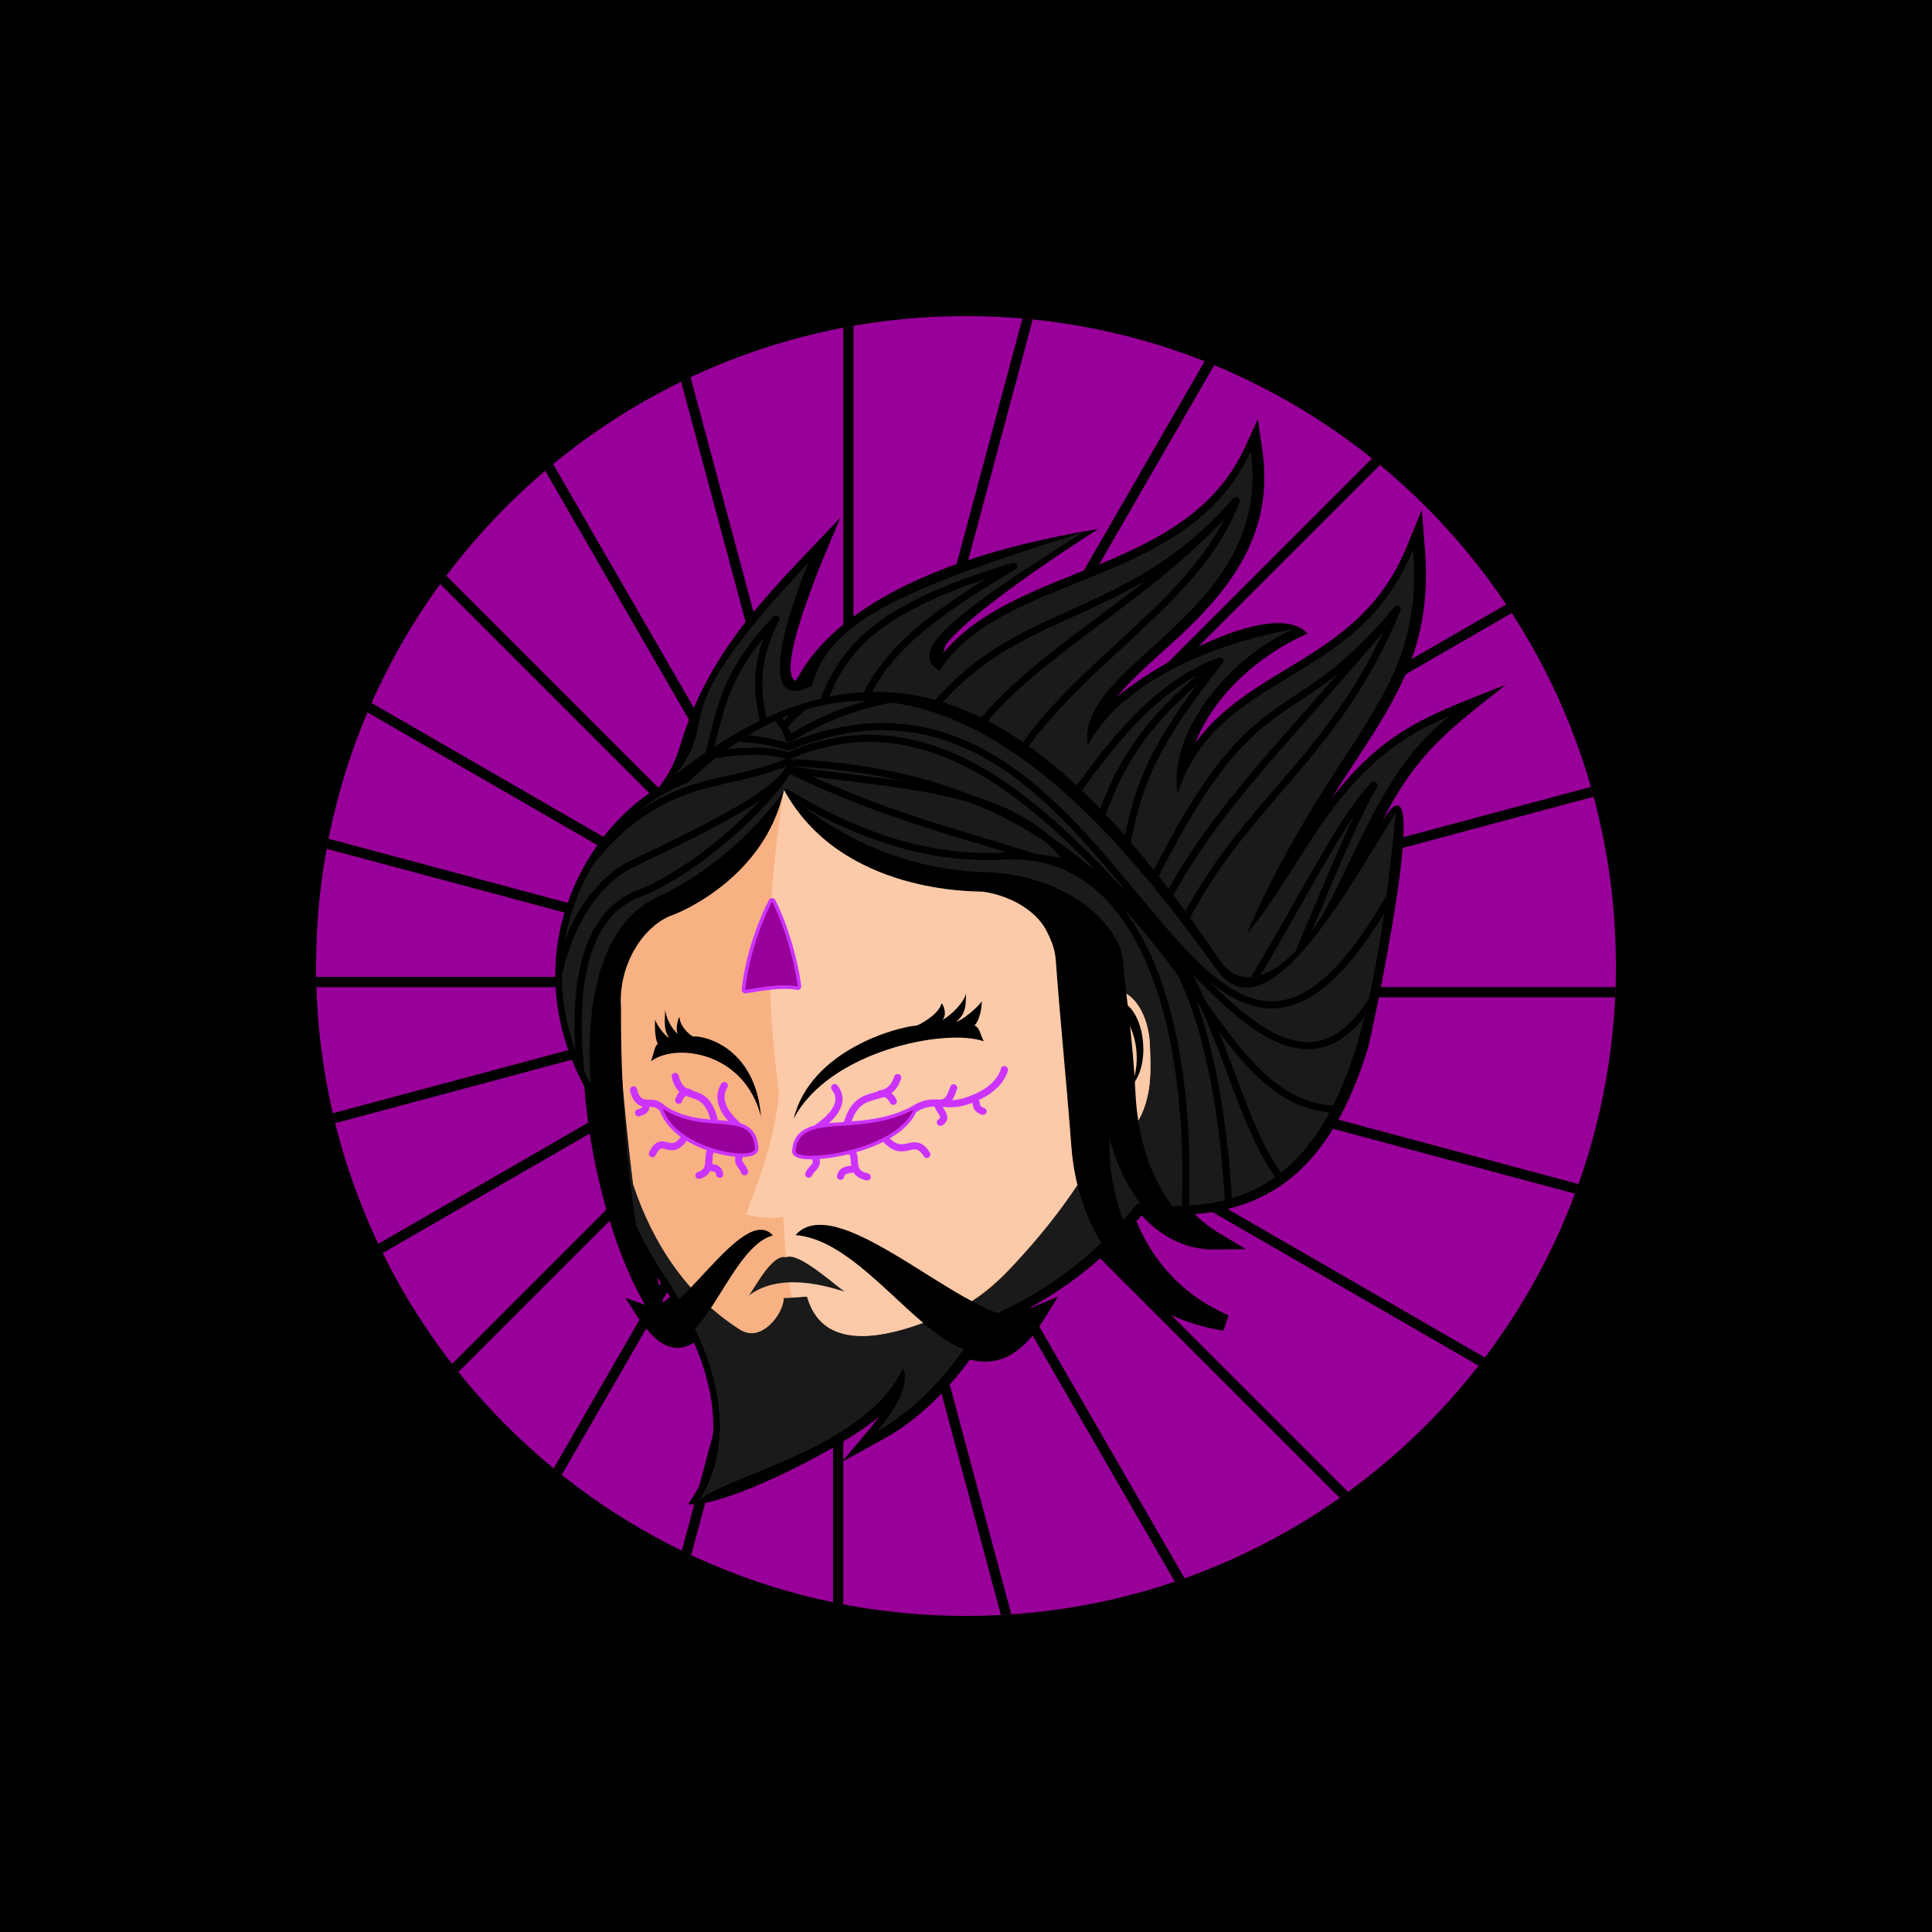 <?xml version="1.0" encoding="UTF-8"?>
<!DOCTYPE svg PUBLIC "-//W3C//DTD SVG 1.0//EN" "http://www.w3.org/TR/2001/REC-SVG-20010904/DTD/svg10.dtd">
<!-- Creator: CorelDRAW 2019 -->
<svg xmlns="http://www.w3.org/2000/svg" xml:space="preserve" width="1000px" height="1000px" version="1.0" style="shape-rendering:geometricPrecision; text-rendering:geometricPrecision; image-rendering:optimizeQuality; fill-rule:evenodd; clip-rule:evenodd"
viewBox="0 0 105.87 105.87"
 xmlns:xlink="http://www.w3.org/1999/xlink"
 xmlns:xodm="http://www.corel.com/coreldraw/odm/2003">
 <defs>
  <style type="text/css">
   <![CDATA[
    .str1 {stroke:black;stroke-width:0.39;stroke-linecap:round;stroke-linejoin:round;stroke-miterlimit:2.613}
    .str0 {stroke:black;stroke-width:0.39;stroke-linecap:round;stroke-linejoin:round;stroke-miterlimit:2.613}
    .str2 {stroke:#CC33FF;stroke-width:0.39;stroke-linecap:round;stroke-linejoin:round;stroke-miterlimit:2.613}
    .fil2 {fill:none}
    .fil0 {fill:black}
    .fil3 {fill:#1A1A1A}
    .fil1 {fill:#990099}
    .fil4 {fill:#F7B183}
    .fil5 {fill:#FCCAA9}
    .fil6 {fill:#1A1A1A;fill-rule:nonzero}
   ]]>
  </style>
    <clipPath id="id0">
     <path d="M52.94 17.32c19.67,0 35.61,15.95 35.61,35.62 0,19.67 -15.94,35.61 -35.61,35.61 -19.67,0 -35.62,-15.94 -35.62,-35.61 0,-19.67 15.95,-35.62 35.62,-35.62z"/>
    </clipPath>
   <clipPath id="id1">
    <path d="M44.31 30.82c-0.77,1.79 -3.22,8.5 0.17,6.75 1,-3.43 4.36,-5.11 14.89,-8.41 -6.12,3.85 -9.95,6.49 -7.89,7.59 3.51,-5.41 13.61,-4.52 17.05,-12.01 1.29,8.86 -9.65,11.58 -8.92,16.11 1.7,-3.25 6.35,-5.48 11.28,-6.38 -3.57,1.56 -6.91,5.72 -6.36,9 2.27,-6.8 9.85,-5.82 12.9,-13.35 0.65,8.15 -4.25,9.92 -9.1,21.02 3.07,-3.44 4.74,-9.38 11.08,-11.88 -3.2,2.54 -4.48,6.09 -6.51,10.09 -1.66,3.26 -4.48,5.62 -6.1,3.22 -9.87,-14.64 -18.57,-18.87 -29.75,-10.15 2.65,-3.49 -1.11,-2.71 7.26,-11.6z"/>
   </clipPath>
   <clipPath id="id2">
    <path d="M37.67 42.9c12.18,-11.7 23.24,2.23 29,10.23 2.81,3.91 7.4,-4.81 9.82,-8.6 -1.41,14.53 -3.88,22.75 -14.16,21.42 -2.43,2.98 -5,4.87 -8.57,6.42 -1.11,2.13 -3.2,4.68 -5.69,6.05 2.13,-2.54 1.4,-3.44 1.4,-3.44 -1.98,4.48 -10.41,6.09 -11.21,7.33 2.55,-3.99 0.55,-8.87 -1.89,-12.46 -0.58,-0.86 -1.1,-1.81 -1.55,-2.79 -0.93,-2.07 -1.52,-4.31 -1.62,-6.29 -5.58,-8.15 -0.37,-16.2 4.47,-17.87z"/>
   </clipPath>
 </defs>
 <g id="Layer_x0020_1">
  <rect class="fil0" width="105.87" height="105.87"/>
  <circle class="fil0" cx="52.94" cy="52.94" r="37.95"/>
  <g id="_1326332864">
   <path class="fil1" d="M52.94 17.32c19.67,0 35.61,15.95 35.61,35.62 0,19.67 -15.94,35.61 -35.61,35.61 -19.67,0 -35.62,-15.94 -35.62,-35.61 0,-19.67 15.95,-35.62 35.62,-35.62z"/>
   <g style="clip-path:url(#id0)">
    <g>
     <g>
      <rect class="fil0" x="46.21" y="-8.05" width="0.56" height="62.15"/>
      <rect class="fil0" transform="matrix(0.966 0.259 -0.259 0.966 62.297 -5.934)" width="0.56" height="62.15"/>
      <rect class="fil0" transform="matrix(0.866 0.5 -0.5 0.866 77.285 0.274)" width="0.56" height="62.15"/>
      <rect class="fil0" transform="matrix(0.707 0.707 -0.707 0.707 90.156 10.15)" width="0.56" height="62.15"/>
      <rect class="fil0" transform="matrix(0.5 0.866 -0.866 0.5 100.032 23.021)" width="0.56" height="62.15"/>
      <rect class="fil0" transform="matrix(0.259 0.966 -0.966 0.259 106.24 38.009)" width="0.56" height="62.15"/>
      <rect class="fil0" transform="matrix(2.63956E-14 1 -1 2.63956E-14 108.358 54.093)" width="0.56" height="62.15"/>
      <rect class="fil0" transform="matrix(-0.259 0.966 -0.966 -0.259 106.24 70.177)" width="0.56" height="62.15"/>
      <rect class="fil0" transform="matrix(-0.5 0.866 -0.866 -0.5 100.032 85.166)" width="0.56" height="62.15"/>
      <rect class="fil0" transform="matrix(-0.707 0.707 -0.707 -0.707 90.156 98.036)" width="0.56" height="62.15"/>
      <rect class="fil0" transform="matrix(-0.866 0.5 -0.5 -0.866 77.285 107.912)" width="0.56" height="62.15"/>
      <rect class="fil0" transform="matrix(-0.966 0.259 -0.259 -0.966 62.297 114.121)" width="0.56" height="62.15"/>
      <rect class="fil0" x="45.65" y="54.09" width="0.56" height="62.15"/>
      <rect class="fil0" transform="matrix(-0.966 -0.259 0.259 -0.966 30.128 114.121)" width="0.56" height="62.15"/>
      <rect class="fil0" transform="matrix(-0.866 -0.5 0.5 -0.866 15.14 107.912)" width="0.56" height="62.15"/>
      <rect class="fil0" transform="matrix(-0.707 -0.707 0.707 -0.707 2.269 98.036)" width="0.56" height="62.15"/>
      <rect class="fil0" transform="matrix(-0.5 -0.866 0.866 -0.5 -7.607 85.166)" width="0.56" height="62.15"/>
      <rect class="fil0" transform="matrix(-0.259 -0.966 0.966 -0.259 -13.815 70.177)" width="0.56" height="62.15"/>
      <rect class="fil0" transform="matrix(-7.91589E-14 -1 1 -7.91589E-14 -15.932 54.093)" width="0.56" height="62.15"/>
      <rect class="fil0" transform="matrix(0.259 -0.966 0.966 0.259 -13.815 38.009)" width="0.56" height="62.15"/>
      <rect class="fil0" transform="matrix(0.5 -0.866 0.866 0.5 -7.607 23.021)" width="0.56" height="62.15"/>
      <rect class="fil0" transform="matrix(0.707 -0.707 0.707 0.707 2.269 10.15)" width="0.56" height="62.15"/>
      <rect class="fil0" transform="matrix(0.866 -0.5 0.5 0.866 15.14 0.274)" width="0.56" height="62.15"/>
      <rect class="fil0" transform="matrix(0.966 -0.259 0.259 0.966 30.128 -5.934)" width="0.56" height="62.15"/>
     </g>
    </g>
   </g>
   <path class="fil2" d="M52.94 17.32c19.67,0 35.61,15.95 35.61,35.62 0,19.67 -15.94,35.61 -35.61,35.61 -19.67,0 -35.62,-15.94 -35.62,-35.61 0,-19.67 15.95,-35.62 35.62,-35.62z"/>
  </g>
  <path class="fil0" d="M51.56 35.95c0.15,-0.2 0.31,-0.38 0.48,-0.56 2.27,-2.44 6.19,-3.56 9.18,-4.88 2.98,-1.31 5.58,-2.93 7,-6l0.71 -1.55 0.24 1.68c0.59,4.04 -1.18,6.96 -3.96,9.68 -1.3,1.28 -2.87,2.49 -4.02,3.89 1.71,-1.54 8.59,-5.55 10.46,-3.49 -2.59,1.13 -5.11,3.32 -6.15,6 1.87,-2.59 4.75,-3.73 7.27,-5.51 2.01,-1.42 3.41,-3.01 4.34,-5.31l0.8 -1.96 0.17 2.11c0.18,2.26 -0.03,4.33 -0.87,6.44 -1.01,2.57 -2.79,4.91 -4.25,7.26 2.97,-3.82 5.37,-4.57 9.56,-6.23 -3.16,2.51 -4.83,3.68 -6.79,7.48 3.01,-4.83 -0.64,12.02 -0.76,12.41 -0.88,2.87 -2.27,5.86 -4.84,7.6 -1.42,0.95 -3.01,1.4 -4.67,1.52 0.39,0.38 0.82,0.72 1.29,1.01l1.52 0.91 -1.77 0.02c-1.55,0.01 -2.92,-0.74 -3.94,-1.87 -0.1,0.11 -0.19,0.22 -0.28,0.33 0.9,2.19 2.49,3.93 4.64,4.96l0.4 0.19 -0.28 0.84 -0.43 -0.08c-2.59,-0.49 -4.73,-1.87 -6.21,-3.99 -1.23,1.12 -2.56,2.04 -4,2.83 0.05,-0.01 0.1,-0.02 0.15,-0.04l1.43 -0.59 -0.81 1.31c-0.96,1.55 -2.24,2.62 -4.02,2.14 -1.23,1.7 -2.86,3.32 -4.69,4.33l-2.34 1.29c0.68,-0.81 1.44,-1.65 2.06,-2.5 -1.88,1.66 -8.49,5.03 -10.47,4.81l0.27 -0.42c1.69,-2.64 1.23,-5.72 0.05,-8.44 -1.76,1.11 -2.96,-1.23 -3.76,-2.45l1.08 0.38 -0.02 -0.03c-1.89,-3.26 -3.04,-8.15 -3.31,-11.94 -1.67,-3.11 -2.09,-6.58 -0.95,-9.95 0.87,-2.59 2.69,-5.06 5.07,-6.47 0.54,-0.73 0.87,-1.39 1.14,-2.27 1.62,-5.42 5.07,-8.54 8.78,-12.48 -0.45,1.05 -3.6,8.12 -2.51,8.94 0.3,0.22 1.45,-5.82 16.63,-8.31 -1.48,0.93 -8.69,5.64 -8.62,6.96zm-15.24 35.42c0.14,-0.09 0.28,-0.2 0.4,-0.31 -0.2,-0.32 -0.4,-0.64 -0.62,-0.95 -0.02,-0.04 -0.05,-0.08 -0.08,-0.13 0.07,0.38 0.15,0.75 0.24,1.13l0.06 0.26z"/>
  <path class="fil3" d="M44.31 30.82c-0.77,1.79 -3.22,8.5 0.17,6.75 1,-3.43 4.36,-5.11 14.89,-8.41 -6.12,3.85 -9.95,6.49 -7.89,7.59 3.51,-5.41 13.61,-4.52 17.05,-12.01 1.29,8.86 -9.65,11.58 -8.92,16.11 1.7,-3.25 6.35,-5.48 11.28,-6.38 -3.57,1.56 -6.91,5.72 -6.36,9 2.27,-6.8 9.85,-5.82 12.9,-13.35 0.65,8.15 -4.25,9.92 -9.1,21.02 3.07,-3.44 4.74,-9.38 11.08,-11.88 -3.2,2.54 -4.48,6.09 -6.51,10.09 -1.66,3.26 -4.48,5.62 -6.1,3.22 -9.87,-14.64 -18.57,-18.87 -29.75,-10.15 2.65,-3.49 -1.11,-2.71 7.26,-11.6z"/>
  <g style="clip-path:url(#id1)">
   <g id="_1046914976">
    <path id="1" class="fil2 str0" d="M-0.35 41.63c4.14,2.52 7.72,3.43 11.15,3.25 10.86,-0.56 10.71,20.53 7.23,29.49"/>
    <path class="fil2 str0" d="M-0.33 38.07c4.63,-5.23 16.81,-1.22 25.34,-11.68"/>
    <path class="fil2 str0" d="M-10.19 60c-1.7,-7.52 -0.74,-12 2.21,-13.16 3.51,-1.39 7.01,-5.05 7.75,-6.4 4.91,2.41 9,3.33 12.63,4.52 9.57,0.88 9.87,19.58 6.87,28.36"/>
    <path class="fil2 str0" d="M-10.2 63.55c-4.32,-10.06 -1.38,-16.67 1.94,-18.26 3.41,-1.64 7.29,-3.5 8.03,-4.85 5.16,0.84 11.32,0.75 14.22,4.59 8.28,2.32 9.05,18.65 6.52,27.25"/>
    <path class="fil2 str0" d="M-11.81 63.04c-3.76,-7.52 -1.26,-17.98 5.41,-21.12 2.2,-1.04 3.32,-0.8 6.09,-1.84 15.03,-4.7 26.05,14.76 22.06,31.15"/>
    <path class="fil2 str0" d="M-13.97 45.2c2.99,-4.31 10.92,-6.46 13.7,-5.44 14.57,-6.99 26.11,15.51 23.26,30.43"/>
    <path class="fil2 str0" d="M-13.2 43.35c5.69,-5.31 10.71,-4.82 12.92,-4.05 16.26,-6.6 26.7,13.73 24.51,29.84"/>
    <path class="fil2 str0" d="M-11.47 38.54c4.51,-2.69 10.32,-2.86 11.25,0.34 9.64,-5.93 18.13,1.32 22.53,6.51"/>
    <path class="fil2 str1" d="M37.27 44.29c2.77,-3.36 0.87,-5.79 5.25,-10.37 -1.77,3.33 -0.67,5.9 0.3,8.54"/>
    <path class="fil2 str1" d="M44 41.55c1.73,-4.58 1.59,-7.55 11.55,-10.52 -6.12,3.65 -8.4,5.65 -9.42,11.39"/>
    <path class="fil2 str1" d="M48.57 42.85c5.19,-10.57 12.17,-7.4 19.17,-15.42 -2.53,6.89 -12.14,10.18 -14.03,18.74"/>
    <path class="fil2 str1" d="M56.5 46.95c2.84,-3.97 5.84,-9.11 10.34,-10.72 -3.22,2.61 -6.74,5.66 -7.44,13.32"/>
    <path class="fil2 str1" d="M61.39 52c7.28,-16.21 8.76,-10.85 15.17,-18.62 -4.07,9.97 -10.9,11.45 -13.73,22.73"/>
    <path class="fil2 str1" d="M64.17 59.32c3.89,-2.66 8.35,-13.55 11.11,-16.29 -3.46,6.3 -6.44,17.66 -11.11,19.52"/>
    <path class="fil2 str1" d="M51.3 44.69c1.54,-7.64 10.41,-10.25 16.44,-17.26"/>
    <path class="fil2 str1" d="M62.2 54.16c1.55,-7.64 8.24,-13.16 14.36,-20.78"/>
    <path class="fil2 str1" d="M60.16 52.26c2.59,-7.33 0.57,-8.41 6.68,-16.03"/>
   </g>
  </g>
  <path class="fil2" d="M44.31 30.82c-0.77,1.79 -3.22,8.5 0.17,6.75 1,-3.43 4.36,-5.11 14.89,-8.41 -6.12,3.85 -9.95,6.49 -7.89,7.59 3.51,-5.41 13.61,-4.52 17.05,-12.01 1.29,8.86 -9.65,11.58 -8.92,16.11 1.7,-3.25 6.35,-5.48 11.28,-6.38 -3.57,1.56 -6.91,5.72 -6.36,9 2.27,-6.8 9.85,-5.82 12.9,-13.35 0.65,8.15 -4.25,9.92 -9.1,21.02 3.07,-3.44 4.74,-9.38 11.08,-11.88 -3.2,2.54 -4.48,6.09 -6.51,10.09 -1.66,3.26 -4.48,5.62 -6.1,3.22 -9.87,-14.64 -18.57,-18.87 -29.75,-10.15 2.65,-3.49 -1.11,-2.71 7.26,-11.6z"/>
  <path class="fil3" d="M37.67 42.9c12.18,-11.7 23.24,2.23 29,10.23 2.81,3.91 7.4,-4.81 9.82,-8.6 -1.41,14.53 -3.88,22.75 -14.16,21.42 -2.43,2.98 -5,4.87 -8.57,6.42 -1.11,2.13 -3.2,4.68 -5.69,6.05 2.13,-2.54 1.4,-3.44 1.4,-3.44 -1.98,4.48 -10.41,6.09 -11.21,7.33 2.55,-3.99 0.55,-8.87 -1.89,-12.46 -0.58,-0.86 -1.1,-1.81 -1.55,-2.79 -0.93,-2.07 -1.52,-4.31 -1.62,-6.29 -5.58,-8.15 -0.37,-16.2 4.47,-17.87z"/>
  <g style="clip-path:url(#id2)">
   <g id="_1328880128">
    <path id="1" class="fil2 str0" d="M43.09 43.43c4.43,2.7 8.26,3.67 11.92,3.48 11.61,-0.6 11.45,21.94 7.73,31.52"/>
    <path class="fil2 str0" d="M43.11 39.62c4.95,-5.59 17.53,-2.41 20.5,0.1"/>
    <path class="fil2 str0" d="M32.57 63.07c-1.81,-8.04 -0.79,-12.83 2.36,-14.07 3.76,-1.49 7.5,-5.4 8.29,-6.84 5.25,2.57 9.62,3.56 13.5,4.83 10.23,0.94 10.74,16.66 10.74,24.39"/>
    <path class="fil2 str0" d="M32.56 66.86c-4.62,-10.75 -1.47,-17.82 2.08,-19.52 3.64,-1.75 7.79,-3.74 8.58,-5.18 5.51,0.9 12.1,0.8 15.2,4.9 9.91,4.08 8.13,17.41 14.37,19.46"/>
    <path class="fil2 str0" d="M30.84 66.32c-4.02,-8.04 -1.35,-19.22 5.78,-22.58 2.35,-1.11 3.56,-0.85 6.51,-1.96 23.99,0.98 21.48,21.95 32.43,18.65"/>
    <path class="fil2 str0" d="M28.53 47.25c3.19,-4.61 11.68,-6.9 14.65,-5.82 16.3,-7.08 25.5,27.47 32.93,11.7"/>
    <path class="fil2 str0" d="M29.36 45.27c6.08,-5.67 11.45,-5.15 13.81,-4.33 19.5,-8.09 22.14,31.11 34.62,5.06"/>
    <path class="fil2 str0" d="M31.21 40.13c4.81,-2.88 11.02,-3.06 12.02,0.36 10.31,-6.33 19.38,1.42 24.08,6.96"/>
   </g>
  </g>
  <path class="fil2" d="M37.67 42.9c12.18,-11.7 23.24,2.23 29,10.23 2.81,3.91 7.4,-4.81 9.82,-8.6 -1.41,14.53 -3.88,22.75 -14.16,21.42 -2.43,2.98 -5,4.87 -8.57,6.42 -1.11,2.13 -3.2,4.68 -5.69,6.05 2.13,-2.54 1.4,-3.44 1.4,-3.44 -1.98,4.48 -10.41,6.09 -11.21,7.33 2.55,-3.99 0.55,-8.87 -1.89,-12.46 -0.58,-0.86 -1.1,-1.81 -1.55,-2.79 -0.93,-2.07 -1.52,-4.31 -1.62,-6.29 -5.58,-8.15 -0.37,-16.2 4.47,-17.87z"/>
  <path class="fil4" d="M59.84 63.25c-0.01,-0.09 2.91,-2.41 3.09,-3.4 0.16,-0.9 0.11,-1.7 0.08,-2.6 -0.04,-1.19 -0.6,-2.88 -2.01,-3.04 -0.6,-0.06 -1.15,0.22 -1.56,0.65 -0.67,0.69 -1.03,1.75 -1.21,2.68l-0.48 2.48 -0.24 -2.51c-0.5,-5.21 -0.69,-8.05 -5.82,-9.03 -3.59,1.05 -8.11,-3.65 -8.73,-5.2 -1.12,3.94 -2.69,4.3 -5.78,6.16 -1,0.6 -2.67,1.72 -3.14,4.14 -0.43,0.87 0.13,7.11 0.65,11.31 1.09,3.31 3.04,6.19 5.87,7.98 1.18,0.74 2.39,-0.9 2.39,-1.74 0.37,0.01 0.84,-0.08 1.28,-0.07 1.14,3.92 6.56,1.39 8.25,0.65 2.68,-1.17 4.91,-4.76 6.6,-6.83 0.61,-0.75 0.18,-0.84 0.76,-1.63z"/>
  <path class="fil5" d="M61.28 62.6c0.96,-0.67 1.45,-1.64 1.65,-2.75 0.16,-0.9 0.11,-1.7 0.08,-2.6 -0.04,-1.19 -0.6,-2.88 -2.01,-3.04 -0.6,-0.06 -1.15,0.22 -1.56,0.65 -1.14,1.17 -0.51,1.59 -0.82,3.18 -0.45,-4.66 -0.22,-10.05 -6.93,-9.56 -2.97,0.22 -7.03,-2.41 -8.73,-5.2 -0.89,5.65 -1.09,10.16 -0.28,16.64 -0.25,3.05 -1.55,5.72 -1.78,6.62 0.64,0.21 1.53,0.24 2.02,0.13 0.16,2.31 0.08,2.28 0.47,4.44 0.06,0 0.57,-0.06 0.84,-0.05 1.07,3.78 6,1.64 8.25,0.65 2.41,-1.05 6.09,-5.76 7.14,-7.74 1.04,-1.05 0.21,-0.55 0.56,-1.45 0.38,-0.94 1.05,0.12 1.1,0.08z"/>
  <path class="fil6" d="M43.07 68.9c0.7,-0.36 2.96,1.78 3.22,1.87 -0.17,0.01 -3.34,-1.29 -5.29,0.25 0.21,-0.13 1.26,-2.35 2.07,-2.12z"/>
  <path class="fil0" d="M61.12 54.85c0.74,-0.08 1.42,0.96 1.52,2.31 0.08,1.04 -0.21,1.95 -0.68,2.37 0.25,-0.48 0.37,-1.15 0.32,-1.87 -0.1,-1.36 -0.78,-2.4 -1.52,-2.32 -0.18,0.01 -0.34,0.09 -0.49,0.22 0.21,-0.41 0.51,-0.68 0.85,-0.71z"/>
  <path class="fil0" d="M60.33 58.41c0.4,0 0.96,0.39 0.93,0.87 -0.02,0.37 -0.29,0.68 -0.66,0.81 0.21,-0.16 0.35,-0.39 0.36,-0.65 0.03,-0.48 -0.59,-0.87 -0.93,-0.87 -0.33,0 -0.58,-0.61 -0.28,-1.08 -0.08,0.41 0.19,0.92 0.58,0.92z"/>
  <path class="fil0" d="M53.83 48.86c-0.32,-0.03 -7.74,0.17 -10.87,-5.58 1.61,1.55 5.56,4.36 10.97,4.51 4.67,0.13 7.48,2.99 7.62,4.92 0.13,1.79 0.53,4.15 0.67,7.17 0.11,2.37 0.89,6.15 4.13,8.11 -1.03,0.01 -4.05,-0.38 -5.55,-5.58 -0.11,3.72 1.62,7.98 5.76,9.96 -4.92,-0.93 -7.52,-5.07 -7.85,-9.55 -0.28,-3.69 -0.65,-7.3 -0.85,-10.16 -0.22,-2.91 -3.05,-3.69 -4.03,-3.8z"/>
  <path class="fil0" d="M43.59 67.68c2.47,-2.76 10.15,5.62 13.01,4.45 -3.87,6.27 -8.11,-4.07 -13.01,-4.45z"/>
  <path class="fil0" d="M42.36 67.7c-1.67,-1.83 -5.26,5.04 -7,4.42 2.81,4.3 4.24,-3.71 7,-4.42z"/>
  <path class="fil0" d="M36.89 50.13c0.21,-0.07 5.04,-1.97 6.07,-6.85 -0.92,1.45 -3.52,4.3 -6.91,5.86 -6.16,2.85 -3.55,16.71 -0.43,22.1 -1.16,-5.08 -1.62,-10.89 -1.59,-16.01 -0.17,-2.4 1.27,-4.56 2.86,-5.1z"/>
  <path class="fil0" d="M53.91 57.06c-0.23,-0.46 -0.22,-0.74 -0.51,-0.87 0.19,-0.16 0.4,-0.73 0.4,-1.33 -0.21,0.37 -1.21,1.14 -1.39,1.12 0.61,-0.5 0.48,-1.06 0.54,-1.54 -0.26,0.78 -1.24,1.45 -1.31,1.45 0.29,-0.28 0.04,-0.9 -0.05,-0.9 -0.15,0.63 -1.29,1.21 -1.37,1.21 -0.99,0.06 -5.8,1.32 -6.73,5.11 1.93,-3.71 8.31,-4.99 10.42,-4.25z"/>
  <path class="fil0" d="M35.67 58.16c0.18,-0.51 0.19,-0.8 0.38,-0.97 -0.11,-0.14 -0.19,-0.7 -0.15,-1.32 0.1,0.36 0.66,1.02 0.76,0.98 -0.33,-0.44 -0.21,-1.03 -0.21,-1.52 0.1,0.77 0.65,1.33 0.69,1.32 -0.15,-0.24 0.04,-0.92 0.09,-0.92 0.05,0.62 0.7,1.07 0.75,1.07 0.6,-0.07 3.43,0.6 3.72,4.39 -0.9,-3.57 -4.69,-4.06 -6.03,-3.03z"/>
  <g id="_1331626712">
   <g>
    <g>
     <path class="fil2 str2" d="M44.72 61.86c-0.02,-0.04 1.91,-1.13 1.02,-2.26"/>
    </g>
    <g>
     <path class="fil2 str2" d="M46.4 61.66c0.61,-2.34 2.28,-0.98 2.79,-2.61"/>
    </g>
    <g>
     <path class="fil2 str2" d="M48.23 59.94c0.28,-0.09 0.57,0.09 0.72,0.41"/>
    </g>
    <g>
     <path class="fil2 str2" d="M44.63 63.33c0.29,0.6 -0.1,0.56 -0.31,1.01"/>
    </g>
    <g>
     <path class="fil2 str2" d="M46.54 63.04c0.59,0.23 -0.15,1.22 0.98,1.45"/>
    </g>
    <g>
     <path class="fil2 str2" d="M48.52 62.41c1.04,1.18 1.54,-0.3 2.27,0.85"/>
    </g>
    <g>
     <path class="fil2 str2" d="M50.05 60.81c1.11,-0.74 1.7,-0.07 2.9,-0.47 0.84,-0.27 1.73,-0.76 2.07,-1.64 0.02,-0.04 0.01,-0.05 0.01,-0.09"/>
    </g>
    <g>
     <path class="fil2 str2" d="M51.53 61.5c0.63,-0.35 -0.59,-0.96 0.11,-1.07 0.38,-0.06 0.5,-0.49 0.62,-0.82"/>
    </g>
    <g>
     <path class="fil2 str2" d="M53.3 60.21c0.39,0.19 -0.02,0.48 0.57,0.69"/>
    </g>
    <g>
     <path class="fil2 str2" d="M46.73 64.06c-0.29,0.04 -0.6,0.06 -0.67,0.4"/>
    </g>
   </g>
   <g>
    <path class="fil2 str2" d="M43.6 63.07c0.17,-2.18 3.47,-0.69 6.45,-2.26 -0.97,2.3 -6.51,2.96 -6.45,2.26z"/>
    <path id="1" class="fil1" d="M43.6 63.07c0.17,-2.18 3.47,-0.69 6.45,-2.26 -0.97,2.3 -6.51,2.96 -6.45,2.26z"/>
   </g>
  </g>
  <g>
   <g>
    <g>
     <path class="fil2 str2" d="M40.49 61.73c0.01,-0.03 -1.49,-1.1 -0.8,-2.24"/>
    </g>
    <g>
     <path class="fil2 str2" d="M39.18 61.56c-0.48,-2.33 -1.78,-0.95 -2.18,-2.57"/>
    </g>
    <g>
     <path class="fil2 str2" d="M37.75 59.86c-0.22,-0.08 -0.44,0.1 -0.56,0.43"/>
    </g>
    <g>
     <path class="fil2 str2" d="M40.56 63.21c-0.23,0.6 0.08,0.56 0.24,1"/>
    </g>
    <g>
     <path class="fil2 str2" d="M39.07 62.94c-0.46,0.24 0.11,1.22 -0.77,1.47"/>
    </g>
    <g>
     <path class="fil2 str2" d="M37.52 62.33c-0.81,1.2 -1.2,-0.27 -1.77,0.89"/>
    </g>
    <g>
     <path class="fil2 str2" d="M36.33 60.76c-0.51,-0.51 -0.82,-0.18 -1.18,-0.37"/>
    </g>
    <g>
     <path class="fil2 str2" d="M34.99 60.98c0.24,-0.07 0.49,-0.15 0.37,-0.53 -0.34,-0.01 -0.58,-0.34 -0.64,-0.73"/>
    </g>
    <g>
     <path class="fil2 str2" d="M38.92 63.97c0.22,0.03 0.47,0.04 0.52,0.38"/>
    </g>
   </g>
   <g>
    <path class="fil2 str2" d="M41.37 62.93c-0.14,-2.17 -2.72,-0.65 -5.04,-2.17 0.76,2.28 5.08,2.87 5.04,2.17z"/>
    <path id="1" class="fil1" d="M41.37 62.93c-0.14,-2.17 -2.72,-0.65 -5.04,-2.17 0.76,2.28 5.08,2.87 5.04,2.17z"/>
   </g>
  </g>
  <g>
   <path class="fil2 str2" d="M42.31 49.41c0.66,1.28 1.23,3.25 1.4,4.64 -0.93,-0.16 -1.95,0.05 -2.87,0.19 0.14,-1.49 0.74,-3.43 1.47,-4.83z"/>
   <path id="1" class="fil1" d="M42.31 49.41c0.66,1.28 1.23,3.25 1.4,4.64 -0.93,-0.16 -1.95,0.05 -2.87,0.19 0.14,-1.49 0.74,-3.43 1.47,-4.83z"/>
  </g>
 </g>
</svg>
